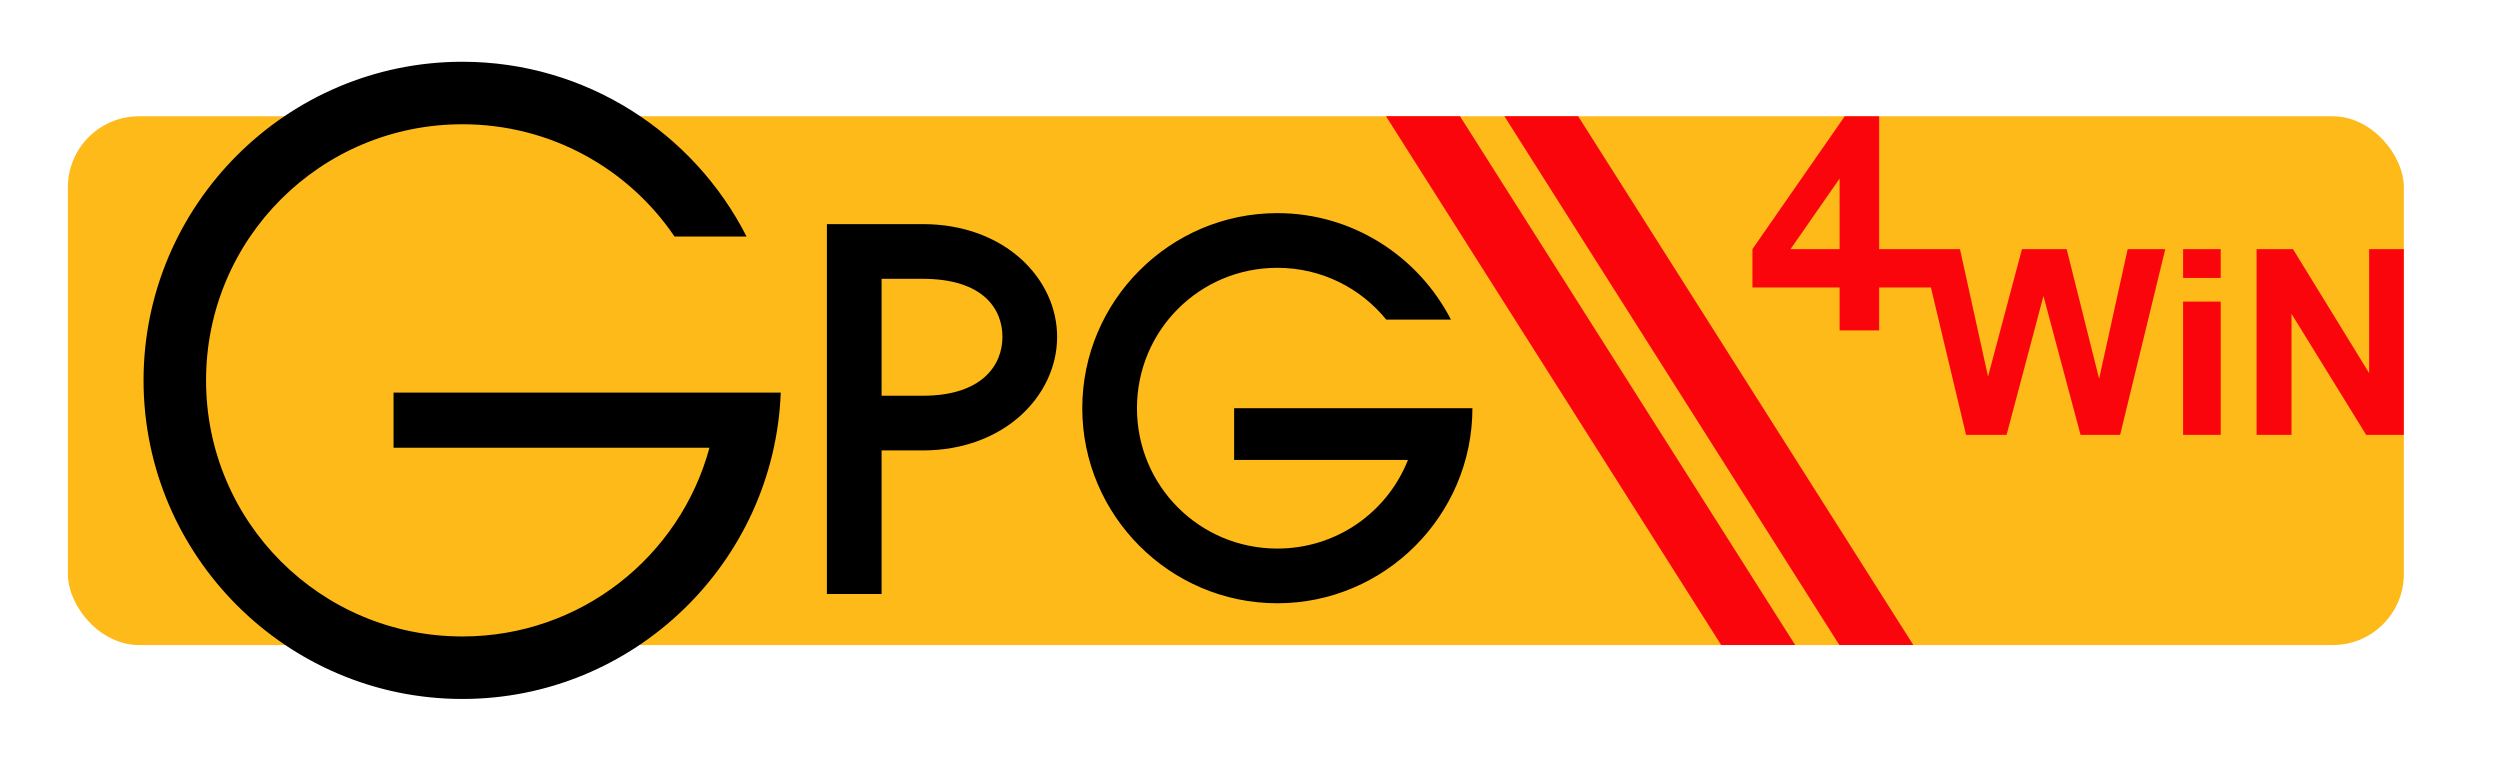 <?xml version="1.0" encoding="UTF-8" standalone="no"?>
<!DOCTYPE svg PUBLIC "-//W3C//DTD SVG 1.0//EN" "http://www.w3.org/TR/2001/REC-SVG-20010904/DTD/svg10.dtd">
<!-- Created with Inkscape (http://www.inkscape.org/) -->
<svg
   xmlns:svg="http://www.w3.org/2000/svg"
   xmlns="http://www.w3.org/2000/svg"
   version="1.0"
   width="800"
   height="250"
   id="svg2">
  <defs
     id="defs4" />
  <g
     id="layer1">
    <rect
       width="747.513"
       height="169.201"
       ry="22.728"
       x="21.718"
       y="37.214"
       id="rect4056"
       style="opacity:1;fill:#fdba19;fill-opacity:1;fill-rule:evenodd;stroke:none;stroke-width:6;stroke-linecap:round;stroke-linejoin:miter;stroke-miterlimit:4;stroke-dasharray:none;stroke-dashoffset:0;stroke-opacity:1" />
    <path
       d="M 590.311,37.214 L 560.78,79.714 L 560.78,91.98 L 588.671,91.98 L 588.671,105.73 L 601.327,105.73 L 601.327,91.98 L 617.89,91.98 L 629.14,139.167 L 642.108,139.167 L 653.905,94.714 L 665.78,139.167 L 678.436,139.167 L 692.89,79.714 L 680.858,79.714 L 671.718,121.198 L 661.327,79.714 L 647.03,79.714 L 636.171,120.495 L 627.186,79.714 L 601.327,79.714 L 601.327,37.214 L 590.311,37.214 z M 588.671,57.136 L 588.671,79.714 L 572.968,79.714 L 588.671,57.136 z M 698.593,79.714 L 698.593,88.933 L 710.624,88.933 L 710.624,79.714 L 698.593,79.714 z M 722.108,79.714 L 722.108,139.167 L 733.28,139.167 L 733.28,100.417 L 757.186,139.167 L 769.218,139.167 L 769.218,79.714 L 758.124,79.714 L 758.124,119.401 L 733.749,79.714 L 722.108,79.714 z M 698.593,96.511 L 698.593,139.167 L 710.624,139.167 L 710.624,96.511 L 698.593,96.511 z"
       id="text4047"
       style="font-size:38.11px;font-style:normal;font-variant:normal;font-weight:bold;font-stretch:normal;text-align:start;line-height:100%;writing-mode:lr-tb;text-anchor:start;fill:#fa050c;fill-opacity:1;stroke:none;stroke-width:1px;stroke-linecap:butt;stroke-linejoin:miter;stroke-opacity:1;font-family:Arial;-inkscape-font-specification:Arial Bold" />
    <path
       d="M 443.515,37.184 L 550.78,206.403 L 574.452,206.403 L 467.186,37.184 L 443.515,37.184 z M 481.405,37.184 L 588.593,206.403 L 612.265,206.403 L 504.999,37.184 L 481.405,37.184 z"
       id="rect4084"
       style="opacity:1;fill:#fa050c;fill-opacity:1;fill-rule:evenodd;stroke:none;stroke-width:6;stroke-linecap:round;stroke-linejoin:miter;stroke-miterlimit:4;stroke-dasharray:none;stroke-dashoffset:0;stroke-opacity:1" />
    <path
       d="M 147.968,19.763 C 91.793,19.763 45.936,65.541 45.936,121.716 C 45.937,177.891 91.793,223.669 147.968,223.669 C 202.833,223.669 247.777,179.995 249.843,125.622 L 125.936,125.622 L 125.936,143.278 L 227.03,143.278 C 217.596,178.112 185.843,203.669 147.968,203.669 C 102.614,203.669 65.936,167.069 65.936,121.716 C 65.936,76.362 102.614,39.763 147.968,39.763 C 176.251,39.763 201.137,53.986 215.858,75.7 L 238.905,75.7 C 222.046,42.557 187.597,19.763 147.968,19.763 z M 408.749,68.2 C 374.392,68.2 346.327,96.265 346.327,130.622 C 346.327,164.979 374.392,193.044 408.749,193.044 C 443.106,193.044 471.171,164.979 471.171,130.622 L 394.921,130.622 L 394.921,147.184 L 450.546,147.184 C 443.981,163.832 427.785,175.544 408.749,175.544 C 383.861,175.544 363.827,155.51 363.827,130.622 C 363.827,105.734 383.861,85.7 408.749,85.7 C 422.851,85.7 435.369,92.161 443.593,102.263 L 464.296,102.263 C 453.923,82.098 432.894,68.2 408.749,68.2 z M 264.608,71.716 L 264.608,190.075 L 282.108,190.075 L 282.108,144.138 L 295.233,144.138 C 321.459,144.138 338.175,126.549 338.28,107.966 C 338.386,89.383 321.723,71.716 295.233,71.716 L 282.108,71.716 L 272.499,71.716 L 264.608,71.716 z M 282.108,89.216 L 295.233,89.216 C 314.763,89.216 320.831,99.015 320.78,107.888 C 320.73,116.76 314.403,126.638 295.233,126.638 L 282.108,126.638 L 282.108,89.216 z"
       id="path4097"
       style="opacity:1;fill:#000000;fill-opacity:1;fill-rule:evenodd;stroke:none;stroke-width:8;stroke-linecap:round;stroke-linejoin:miter;stroke-miterlimit:4;stroke-dasharray:none;stroke-dashoffset:0;stroke-opacity:1" />
  </g>
</svg>
